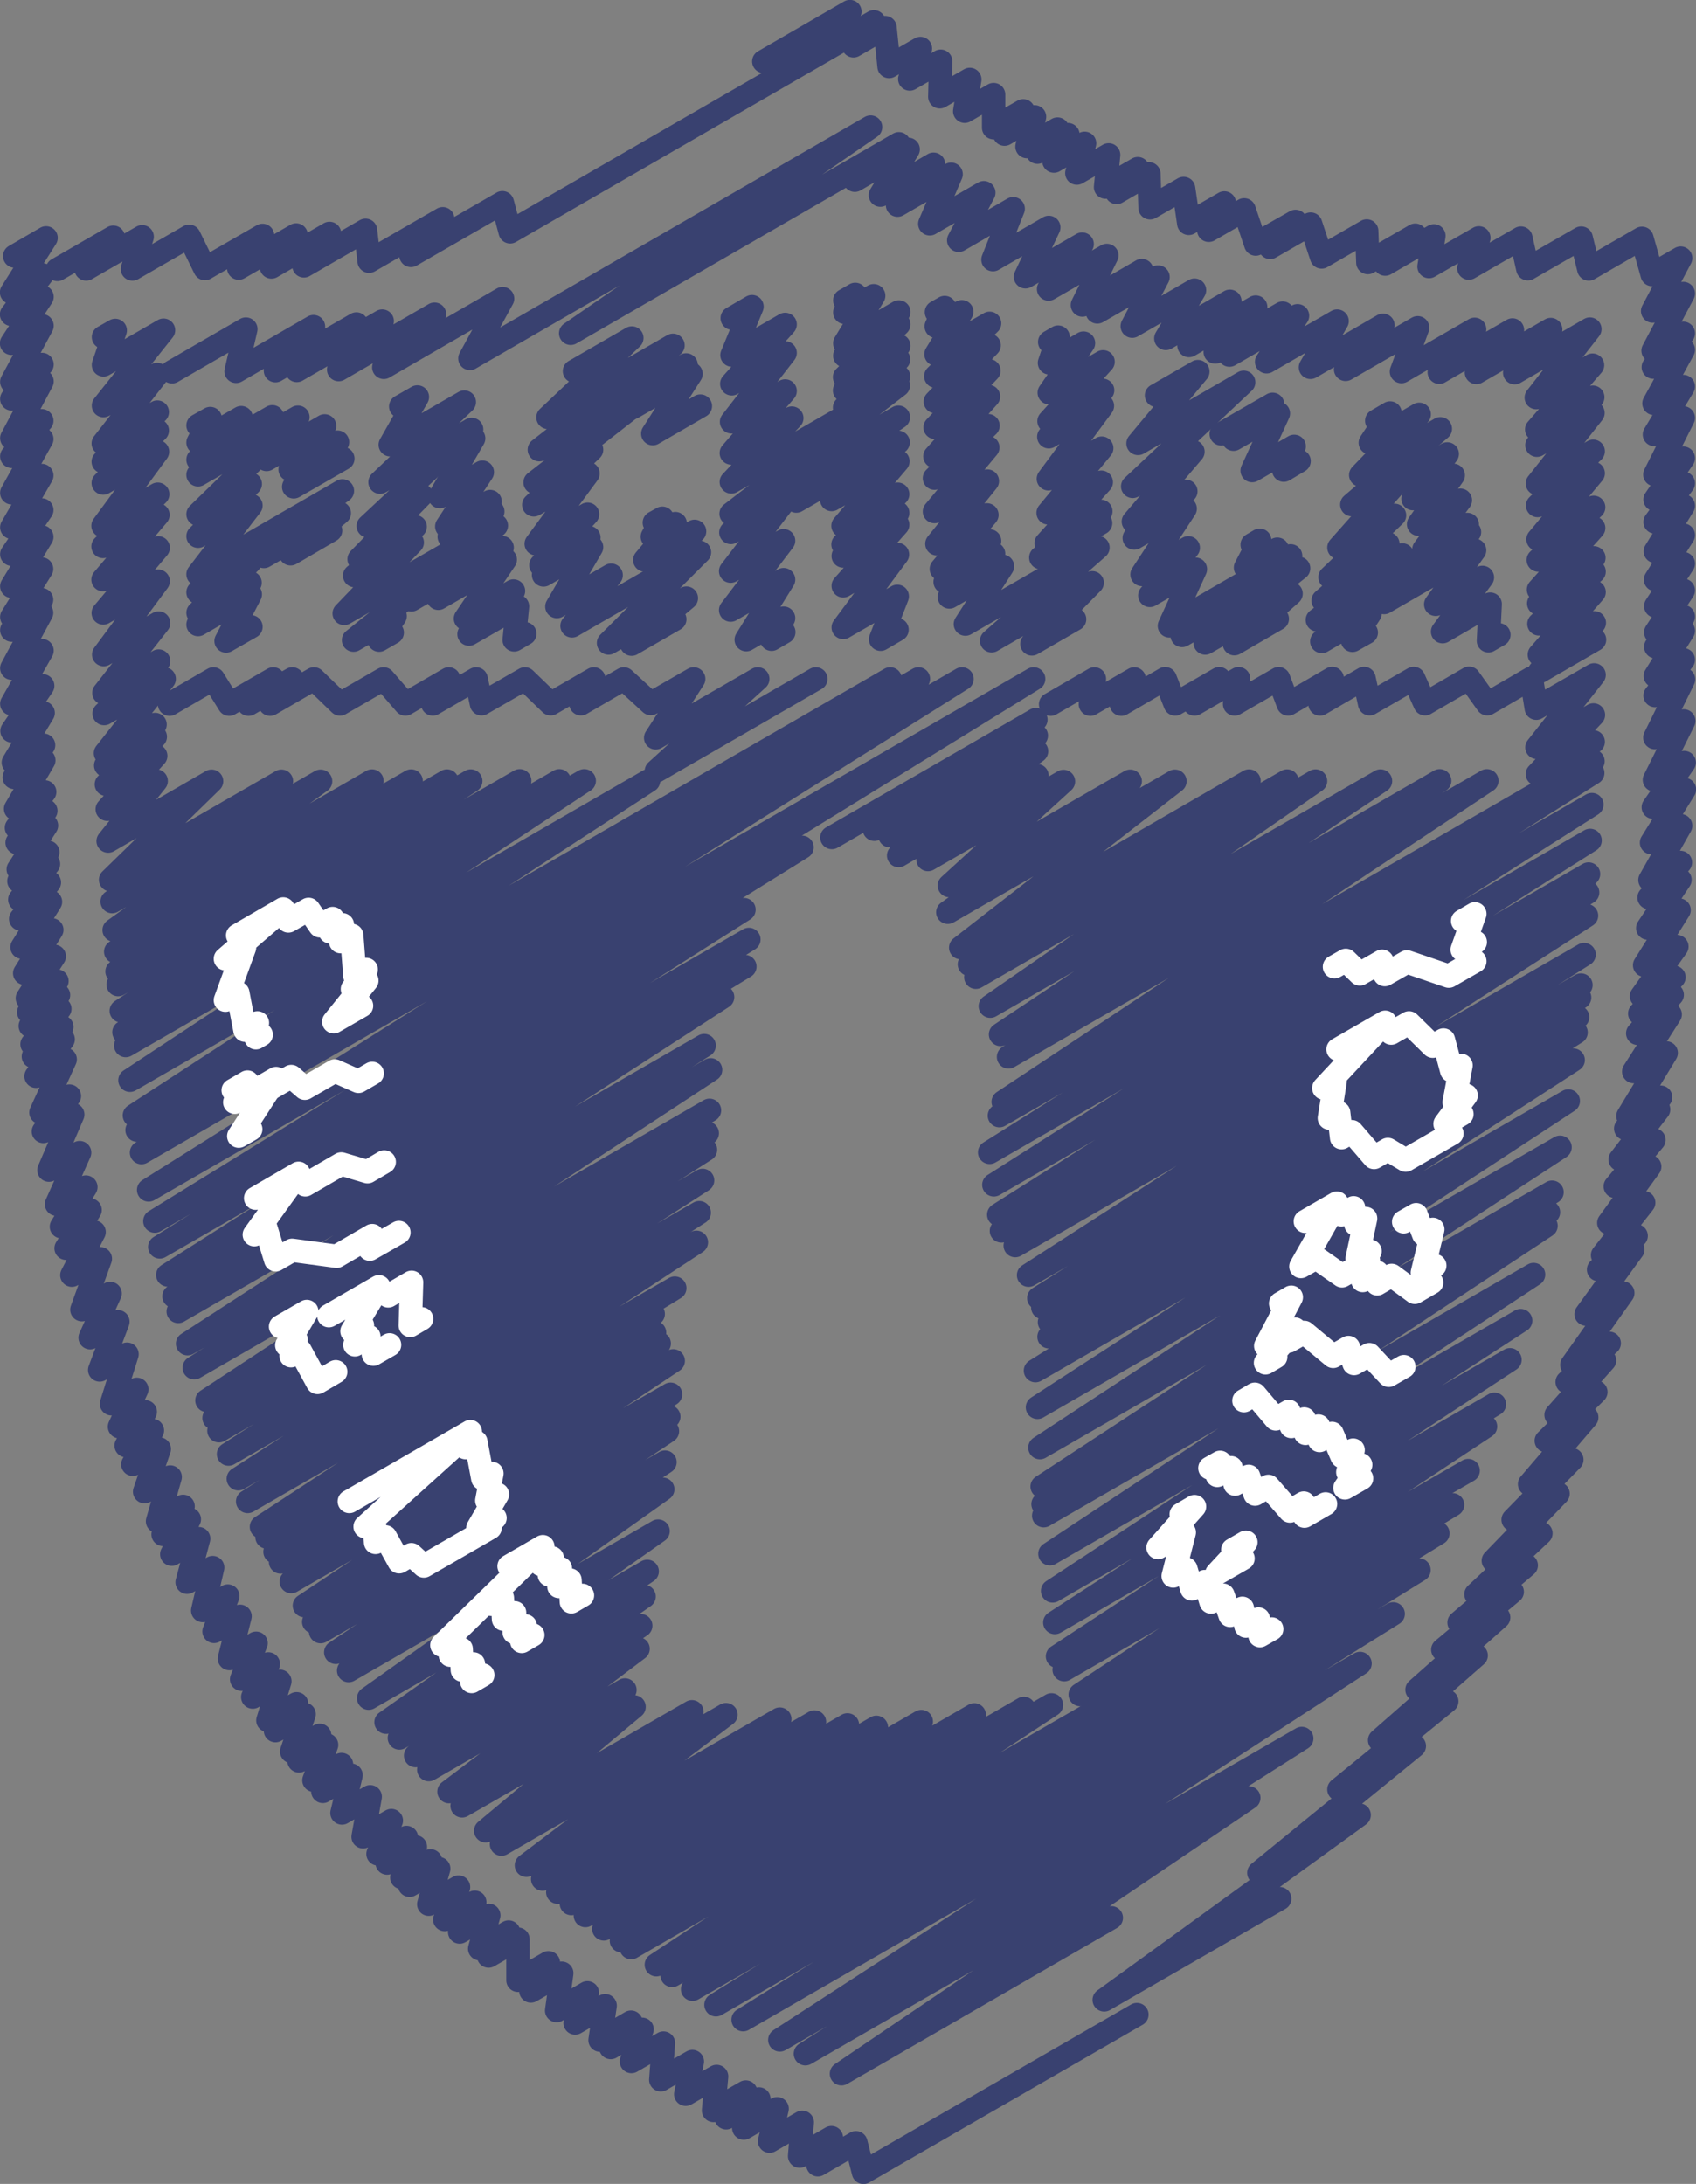 <svg id="Layer_1_copy" data-name="Layer 1 copy" xmlns="http://www.w3.org/2000/svg" viewBox="0 0 76.23 98.15"><rect x="0" y="0" width="76.23" height="98.15" fill="#808080" stroke="none"/><defs><style>.cls-1,.cls-2,.cls-3{fill:none;stroke-linecap:round;stroke-linejoin:round;}.cls-1,.cls-2{stroke:#394170;}.cls-1,.cls-3{stroke-width:1.05px;}.cls-2{stroke-width:1.05px;}.cls-3{stroke:#fff;}</style></defs><title>pachuca</title><line class="cls-1" x1="34.33" y1="2.76" x2="38.2" y2="0.52"/><polyline class="cls-1" points="2.58 12.11 5.09 10.66 3.87 12.09 6.39 10.64 5.95 12.09 8.5 10.62 9.21 12.07 11.8 10.58 10.73 12.05 13.31 10.56 12.2 12 14.81 10.49 13.66 11.95 16.43 10.35 16.59 11.74 19.9 9.83 18.47 11.48 22.58 9.11 22.93 10.42 39.28 0.98"/><polyline class="cls-1" points="38.36 2.06 39.78 1.24 39.96 2.99 41.37 2.18 40.89 3.55 42.28 2.75 42.24 4.35 43.59 3.57 43.36 5 44.66 4.25 44.66 5.74 45.99 4.98 45.15 6.03 46.5 5.25 46.16 6.59 47.53 5.8 46.63 6.84 48 6.05 47.37 7.24 48.75 6.44 48.4 7.78 49.83 6.96 49.69 8.41 51.14 7.58 50.19 8.65 51.64 7.81 51.69 9.34 53.2 8.47 53.43 10.04 55.03 9.12 54.33 10.35 55.92 9.43 56.44 10.97 58.23 9.95 57.09 11.12 58.91 10.07 59.4 11.55 61.43 10.38 61.48 11.8 63.61 10.57 62.26 11.87 64.45 10.6 64.23 11.98 66.47 10.69 66.02 12.05 68.36 10.7 68.67 12.08 71.07 10.7 71.41 12.09 73.8 10.71 74.26 12.34 75.54 11.6 74.28 13.98 75.66 13.19 74.3 15.76 75.66 14.98 74.31 16.5 75.66 15.72 74.34 18.13 75.66 17.37 74.36 19.53 75.66 18.78 74.38 21.33 75.66 20.59 74.39 22.45 75.66 21.72 74.39 23.46 75.66 22.73 74.4 24.78 75.66 24.05 74.41 26.05 75.66 25.33 74.42 27.24 75.66 26.53 74.42 28.42 75.66 27.71 74.42 29.07 75.66 28.35 74.4 30.38 75.66 29.65 74.39 31.26 75.67 30.53 74.38 33.15 75.68 32.4 74.36 35.05 75.7 34.27 74.31 36.28 75.71 35.48 74.23 37.87 75.54 37.11 74.16 39.55 75.53 38.76 74.12 40.34 75.51 39.54 74.06 41.71 75.47 40.9 73.92 43.38 75.37 42.54 73.78 44.77 75.24 43.92 73.7 45.55 75.16 44.71 73.61 46.44 75.07 45.59 73.43 48.16 74.89 47.32 73.17 50.16 74.64 49.31 73.07 50.72 74.55 49.86 72.82 52.11 74.34 51.23 72.6 53.32 74.15 52.43 72.31 54.96 73.88 54.05 72.03 56.41 73.54 55.54 71.85 57.06 73.39 56.16 71.29 59.06 72.94 58.11 70.65 61.34 72.33 60.37 70.44 62.11 72.12 61.14 69.94 63.59 71.73 62.56 69.5 64.75 71.32 63.7 68.75 66.7 70.65 65.6 68.01 68.3 70.03 67.13 67.12 70.14 69.26 68.91 66.34 71.65 68.6 70.35 65.58 72.92 67.97 71.54 64.85 74.14 67.36 72.69 63.69 75.94 66.35 74.4 62.01 78.21 65.03 76.46 60.18 80.42 63.57 78.47 56.58 84.17 61.09 81.57 49.63 89.88 57.52 85.33"/><polyline class="cls-1" points="0.66 11.51 2.07 10.69 0.52 13.14 1.89 12.35 0.52 14.13 1.89 13.34 0.52 15.43 1.89 14.64 0.53 17.16 1.89 16.38 0.53 17.93 1.89 17.14 0.53 19.69 1.88 18.91 0.53 20.51 1.88 19.73 0.53 22.15 1.88 21.37 0.53 23.7 1.88 22.92 0.53 24.91 1.88 24.13 0.53 26.35 1.87 25.57 0.53 27.73 1.87 26.95 0.53 28.32 1.87 27.54 0.53 30.03 1.89 29.24 0.53 31.63 1.92 30.82 0.54 32.85 1.94 32.04 0.6 34.27 1.96 33.49 0.64 34.94 1.97 34.17 0.7 36.35 2.01 35.59 0.74 37.2 2.06 36.44 0.77 37.87 2.09 37.1 0.82 39.07 2.15 38.3 0.85 39.6 2.18 38.83 0.89 40.43 2.22 39.66 0.93 41.3 2.27 40.53 0.99 42.57 2.33 41.79 1.11 43.74 2.44 42.98 1.23 44.86 2.56 44.09 1.29 45.49 2.63 44.72 1.36 46.11 2.69 45.34 1.44 46.93 2.78 46.15 1.5 47.48 2.84 46.71 1.62 48.37 2.93 47.61 1.84 50 3.12 49.26 1.95 50.85 3.27 50.09 2.2 52.59 3.58 51.8 2.54 54.12 3.86 53.35 2.76 55.13 4.05 54.38 2.97 56.1 4.23 55.37 3.23 57.31 4.51 56.57 3.68 58.86 4.95 58.13 4.05 60.12 5.3 59.4 4.48 61.57 5.71 60.86 5.01 63.09 6.15 62.44 5.37 64.12 6.53 63.45 5.67 64.97 6.85 64.29 5.97 65.81 7.16 65.12 6.5 67.04 7.65 66.38 7.08 68.37 8.23 67.7 7.33 68.96 8.51 68.28 7.72 69.85 8.93 69.15 8.41 71.11 9.56 70.45 9.11 72.38 10.24 71.73 9.62 73.32 10.79 72.64 10.31 74.54 11.51 73.85 10.86 75.47 12.06 74.78 11.36 76.27 12.58 75.56 12.04 77.32 13.33 76.57 12.38 77.78 13.67 77.04 13.11 78.72 14.37 77.99 13.44 79.14 14.68 78.42 14.11 80.01 15.35 79.3 14.51 80.51 15.78 79.78 15.37 81.48 16.64 80.75 16.32 82.55 17.59 81.82 16.99 83.32 18.27 82.58 17.4 83.73 18.67 83 18.06 84.38 19.35 83.63 18.41 84.73 19.72 83.98 19.27 85.58 20.61 84.81 19.99 86.27 21.34 85.49 20.66 86.83 21.97 86.08 21.56 87.58 22.86 86.83 21.96 87.91 23.28 87.15 23.28 89 24.65 88.21 23.86 89.48 25.25 88.68 25.02 90.36 26.4 89.56 25.85 90.92 27.2 90.14 26.97 91.69 28.36 90.88 27.45 92.02 28.86 91.2 28.38 92.65 29.82 91.82 29.7 93.47 31.12 92.65 30.82 94.12 32.21 93.32 32.07 94.85 33.52 94.02 32.64 95.18 34.11 94.33 33.43 95.64 34.93 94.77 34.59 96.23 36.06 95.38 35.94 96.9 37.37 96.07 36.76 97.29 38.47 96.3 38.81 97.63 51.1 90.54"/><polyline class="cls-2" points="29.41 23.49 29.77 23.29 29.32 24.12 30.35 23.53 28.98 25.17 31.22 23.88"/><polyline class="cls-2" points="28.43 18.32 31.06 16.8 29.34 19.49 31.48 18.25"/><polyline class="cls-2" points="25.82 16.68 28.4 15.19 24.63 18.76 30.25 15.52 24.24 20.21 30.84 16.4 24.05 21.68 26.59 20.21 23.99 22.69 26.43 21.28 24.1 24.44 26.41 23.11 24.31 25.4 26.47 24.16 24.43 25.84 26.59 24.59 25.03 27.26 27.47 25.85 25.71 28.13 31.44 24.82 27.35 28.9 30.85 26.88 28.39 28.95 30.33 27.83"/><polyline class="cls-2" points="35.79 22.52 40.37 19.88 37.38 22.45 40.36 20.73 37.89 23.63 40.35 22.21 37.89 24.47 40.35 23.05 37.9 24.99 40.35 23.58 37.9 26.33 40.34 24.92 37.9 28.2 40.33 26.8 39.58 28.73 40.32 28.3"/><polyline class="cls-2" points="37.97 13.5 38.44 13.23 37.97 14.04 39.27 13.29 37.97 15.43 40.4 14.02 37.97 15.99 40.4 14.58 37.96 16.95 40.4 15.54 37.96 17.55 40.39 16.15 37.96 18.32 40.39 16.92"/><polyline class="cls-2" points="32.91 14.3 33.8 13.78 32.9 15.96 35.29 14.58 32.89 17.25 35.29 15.86 32.88 18.96 35.29 17.57 32.87 20.36 35.59 18.79 32.87 21.66 40.38 17.32 32.86 23.09 40.38 18.75 32.85 23.93 35.22 22.57 32.84 25.67 35.22 24.3 32.84 27.42 35.22 26.05 33.54 28.75 35.22 27.78 34.68 28.73 35.23 28.41"/><polyline class="cls-2" points="47.18 15.37 47.56 15.15 47.17 16.31 48.7 15.42 47.16 17.65 49.58 16.26 47.15 18.93 49.56 17.54 47.14 19.63 49.55 18.24 47.12 21.52 49.52 20.14 47.11 23.05 49.5 21.67 47.02 24.41 49.48 22.98 46.78 25.06 49.47 23.51"/><polyline class="cls-2" points="42.09 14.03 42.46 13.82 42.08 14.67 43.23 14.01 42.07 15.92 44.48 14.53 42.06 16.91 44.46 15.52 42.04 18.05 44.45 16.66 42.03 19.21 44.43 17.82 42.02 20.51 44.41 19.13 42 21.49 44.4 20.11 42 22.99 44.38 21.62 42.11 24.44 44.36 23.14 42.31 25.57 44.48 24.31 42.48 26.15 44.66 24.89 42.67 26.83 45.06 25.45 43.39 28.05 49.35 24.61 44.57 28.8 49.09 26.19 46.38 28.94 48.3 27.83"/><polyline class="cls-1" points="11.86 25.01 15.25 23.06 13.06 24.89 14.86 23.84"/><polyline class="cls-1" points="11.98 20.65 14.59 19.14 13.04 21.1 15.17 19.87 13.2 21.88 15.41 20.61"/><polyline class="cls-1" points="8.9 19.12 9.45 18.81 8.9 19.89 10.84 18.77 8.9 20.66 12.24 18.73 8.9 21.34 13.39 18.75 8.9 23.11 11.25 21.75 8.9 24.1 11.28 22.72 8.9 25.81 15.39 22.06 8.9 26.62 11.23 25.27 8.9 27.54 11.24 26.19 8.9 28.07 11.25 26.71 10.16 28.81 11.28 28.17"/><polyline class="cls-1" points="18.49 26.96 22.57 24.61 19.7 26.89 22.71 25.15 20.92 27.8 23.08 26.56 21.08 28.5 23.26 27.25 23.11 28.76 23.59 28.48"/><polyline class="cls-1" points="19.41 20.79 21.29 19.7 19.77 22.32 21.68 21.22 20.08 23.66 22.03 22.54 20.19 24.12 22.15 22.99"/><polyline class="cls-1" points="18.01 18.27 18.76 17.84 17.54 19.99 20.87 18.07 17.08 21.67 21.2 19.3 16.55 23.64 18.94 22.26 16.14 25.13 18.66 23.67 15.94 25.87 18.53 24.38 15.47 27.57 22.31 23.62 15.89 28.77 17.76 27.69 17.04 28.77 17.63 28.43"/><polyline class="cls-2" points="56.28 24.48 56.62 24.28 55.98 25.51 57.41 24.68"/><polyline class="cls-2" points="54.89 19.5 57.2 18.17 55.44 19.74 57.46 18.58 56.28 21.15 58.17 20.06 57.7 21.13 58.39 20.72"/><polyline class="cls-2" points="51.98 17.77 53.84 16.7 51.15 19.93 55.9 17.18 50.91 21.86 53.62 20.3 50.94 23.44 53.3 22.08 50.98 24.18 53.27 22.86 51.33 25.82 53.41 24.62 51.68 26.76 53.73 25.58 52.56 28.13 58.01 24.98 53.13 28.56 58.37 25.54 54.17 28.9 58.03 26.68 55.48 28.93 57.41 27.81"/><polyline class="cls-1" points="62.21 27.08 66.28 24.73 64.53 27.16 66.63 25.95 64.84 28.39 66.98 27.15 66.9 28.8 67.37 28.53"/><polyline class="cls-1" points="63.3 21.41 65.05 20.4 63.51 22.41 65.32 21.36 63.76 23.56 65.64 22.48 64 24.69 65.95 23.57"/><polyline class="cls-1" points="61.88 18.91 62.48 18.56 61.59 19.9 63.79 18.62 61.16 21.35 64.74 19.27 60.76 22.68 63.12 21.31 60.18 24.61 62.68 23.16 59.78 25.94 62.38 24.44 59.47 26.99 63.03 24.94 59.21 27.86 66.05 23.91 59.41 28.83 61.58 27.57 60.79 28.78 61.41 28.43"/><polyline class="cls-1" points="7.73 16.71 11.05 14.79 10.61 16.69 14.09 14.68 12.38 16.66 16.02 14.56 13.34 16.65 17.18 14.43 15.22 16.61 19.53 14.12 17.25 16.51 22.59 13.42 21.12 16.11 39.13 5.71 25.65 14.98 40.4 6.46"/><polyline class="cls-1" points="38.42 8.1 40.82 6.71 39.57 8.77 41.96 7.38 40.34 9.22 42.75 7.83 41.79 10.06 44.22 8.66 43.09 10.8 45.54 9.38 44.63 11.67 47.14 10.22 46.09 12.44 48.64 10.97 47.13 12.99 49.75 11.48 48.65 13.71 51.32 12.16 49.32 14.02 52.05 12.45 50.89 14.66 53.69 13.04 52.4 15.21 55.28 13.54 53.44 15.53 56.44 13.8 54.62 15.82 57.65 14.07 55.26 15.96 58.32 14.19 56.93 16.26 60.1 14.43 58.9 16.51 62.16 14.62 60.48 16.6 63.72 14.73 62.99 16.7 66.28 14.8 64.69 16.73 67.98 14.83 66.36 16.74 69.7 14.81 68.08 16.75 71.46 14.79 69.05 17.87 71.58 16.41 69.07 19.3 71.59 17.85 69.08 20.01 71.6 18.56 69.1 21.73 71.61 20.28 69.11 22.72 71.61 21.27 69.13 24.24 71.63 22.8 69.14 25.17 71.63 23.73 69.15 26.5 71.64 25.07 69.16 27.12 71.65 25.69 69.17 28.04 71.65 26.61 69.19 29.42 71.66 27.99 69.2 30.18 71.67 28.75"/><polyline class="cls-1" points="47.22 31.65 49.19 30.51 49.01 31.65 50.98 30.51 50.4 31.65 52.37 30.5 52.82 31.64 54.8 30.5 53.69 31.64 55.67 30.5 55.49 31.64 57.47 30.5 57.9 31.64 59.88 30.49 59.33 31.64 61.31 30.49 61.56 31.63 63.54 30.49 64.05 31.63 66.03 30.48 66.85 31.63 68.83 30.48 69.05 31.83 71.65 30.33 69.08 33.59 71.62 32.13 69.1 34.79 71.61 33.34"/><polyline class="cls-1" points="37.39 37.64 46.56 32.34 39.3 37.27 46.58 33.06 40 37.56 46.59 33.76 40.39 38.45 46.61 34.86 41.71 38.63 47.8 35.12 42.67 39.8 50.8 35.11 42.6 41 52.81 35.11 43.18 42.59 56.14 35.1 43.57 43.34 57.85 35.1 43.86 43.92 59.13 35.1 44.51 45.22 62.05 35.1 44.97 46.49 64.71 35.09 45.33 47.5 66.83 35.09 45.09 49.52 71.6 34.21 44.92 50.14 71.59 34.74 44.48 51.79 71.55 36.16 44.67 53.25 71.47 37.77 44.89 54.59 71.4 39.28 45.01 55.32 71.36 40.11 45.63 55.98 71.31 41.15 46.23 57.31 71.2 42.9 46.69 58.34 71.06 44.27 46.87 58.76 71 44.83 47.17 59.42 70.91 45.71 47.15 60.08 70.84 46.4 46.54 61.6 70.71 47.64 46.63 63.25 70.49 49.48 46.74 65.06 70.12 51.56 46.84 66.81 69.76 53.58 46.88 67.6 69.6 54.48 46.91 68.12 69.49 55.09 47.19 69.83 68.93 57.28 47.31 71.5 68.35 59.35 47.41 72.92 67.87 61.11 47.53 74.44 67.17 63.11 47.83 75.04 66.77 64.11 48.55 76.16 65.99 66.09"/><polyline class="cls-1" points="7.62 31.65 9.59 30.51 10.3 31.65 12.28 30.51 11.17 31.65 13.14 30.51 12.14 31.65 14.11 30.51 15.28 31.64 17.24 30.51 18.22 31.64 20.17 30.51 19.45 31.64 21.4 30.51 21.64 31.63 23.59 30.51 24.75 31.63 26.69 30.51 26.11 31.63 28.04 30.51 29.25 31.62 31.18 30.51 29.47 33.16 34.06 30.51 29.5 34.65 36.67 30.51"/><polyline class="cls-1" points="4.65 15.15 5.18 14.85 4.65 16.4 7.35 14.84 4.65 18.23 7.06 16.83 4.64 19.93 7.07 18.52 4.64 20.75 7.07 19.35 4.64 21.71 7.08 20.3 4.63 23.63 7.09 22.21 4.63 24.56 7.1 23.14 4.63 26.05 7.11 24.62 4.64 27.55 7.11 26.12 4.66 29.42 7.13 28 4.67 31.14 7.13 29.71 4.68 32.07 7.38 30.51 4.74 33.85 6.97 32.56 4.75 34.4 6.98 33.11 4.78 35.25 7 33.97 4.82 36.37 7.02 35.1 4.86 37.8 9.51 35.11 4.97 39.54 12.65 35.11 5.04 40.52 14.41 35.11 5.13 41.8 16.72 35.1 5.2 42.77 18.48 35.1 5.26 43.66 20.09 35.1 5.31 44.25 21.16 35.1 5.45 45.43 23.36 35.09 5.57 46.39 25.14 35.09 5.65 46.99 26.26 35.09 5.84 48.55 29.15 35.09 6.04 50.13 40.01 30.51 6.16 50.79 41.28 30.51 6.36 51.8 43.24 30.51 6.68 53.48 46.46 30.51 6.96 54.88 36.05 38.08 7.18 56.04 33.44 40.88 7.54 57.3 33.66 42.22 7.82 58.26 33.48 43.44 8.01 58.94 32.48 44.81 8.43 60.39 31.65 46.99 8.73 61.47 31.94 48.08 9.3 62.94 31.89 49.9 9.62 63.73 31.79 50.93 9.84 64.3 31.71 51.67 10.27 65.35 31.58 53.05 10.71 66.46 31.43 54.5 11.13 67.48 31.3 55.83 11.75 68.62 30.33 57.89 12 69.08 29.36 59.05 12.36 69.74 29.42 59.89 12.61 70.2 29.63 60.38 13.09 71.08 30.26 61.16 13.68 72.16 30.14 62.66 14.1 72.89 30.06 63.67 14.41 73.33 30 64.32 15.09 74.26 29.89 65.71 15.67 75.08 29.79 66.93 16.57 76.32 29.58 68.81 17.35 77.4 29.09 70.62 17.95 78.11 28.95 71.75 18.68 78.9 28.8 73.06 19.27 79.53 28.68 74.1 20.18 80.52 28.09 75.95 20.77 81.16 28.5 76.71 21.83 82.28 31.1 76.93 22.54 82.88 32.63 77.06 23.66 83.83 35.05 77.26 24.39 84.45 36.61 77.39 25.07 85.04 38.09 77.52 25.68 85.55 39.39 77.63 26.31 86.09 41.41 77.37 27.14 86.69 43.79 77.07 27.93 87.22 46.02 76.78 28.37 87.53 47.26 76.62 29.5 88.3 65.29 67.63 30.21 88.78 64.63 68.91 31.13 89.4 63.78 70.56 32.18 90.1 62.62 72.53 33.4 90.77 61.13 74.76 35.05 91.68 58.51 78.13 36.2 92.3 56.13 80.8 37.82 93.2 49.95 86.19"/><g id="_Group_" data-name="&lt;Group&gt;"><polyline class="cls-3" points="12.96 41.39 13.87 40.87 14.38 41.61 14.95 41.28 14.84 41.88 15.39 41.56 15.31 42.32 15.81 42.04 15.95 43.86 16.46 43.57 15.84 44.45 16.49 44.07 15 45.92 16.25 45.2"/><polyline class="cls-3" points="10.68 42.04 12.73 40.85 10.13 43.09 10.99 42.59 10.13 44.95 10.69 44.63 11.01 46.3 11.57 45.97 11.5 46.64 11.74 46.5"/></g><g id="_Group_2" data-name="&lt;Group&gt;"><polyline class="cls-3" points="11.74 49.16 13.09 48.38 13.7 48.91 15.05 48.13 16.11 48.6 16.73 48.24"/><polyline class="cls-3" points="10.48 49 11.12 48.63 10.55 49.54 12.41 48.47 10.73 51.06 11.27 50.75"/></g><g id="_Group_3" data-name="&lt;Group&gt;"><polyline class="cls-3" points="13.72 53.25 15.34 52.31 16.52 52.66 17.27 52.22"/><polyline class="cls-3" points="11.49 53.85 13.42 52.73 11.43 55.49 11.95 55.19 12.39 56.62 13.13 56.19 15.13 56.46 16.73 55.53 16.62 56.14 17.93 55.39"/></g><g id="_Group_4" data-name="&lt;Group&gt;"><polyline class="cls-3" points="17.45 58.24 18.5 57.63 18.44 59.57 18.95 59.27"/><line class="cls-3" x1="16.78" y1="60.86" x2="17.51" y2="60.44"/><polyline class="cls-3" points="14.78 59.13 17.03 57.83 15.82 59.83 16.29 59.56 15.95 60.44 16.58 60.07"/><polyline class="cls-3" points="12.61 59.62 13.79 58.94 12.89 60.46 13.31 60.21 13.08 60.93 13.49 60.7 14.27 62.13 15.09 61.65"/></g><g id="_Group_5" data-name="&lt;Group&gt;"><polyline class="cls-3" points="20.93 65.06 21.39 64.8 21.7 66.45 22.11 66.22 21.88 67.44 22.36 67.16 21.48 68.67 22.25 68.22"/><polyline class="cls-3" points="15.7 67.48 21.14 64.34 16.41 68.61 16.82 68.37 16.88 69.32 17.32 69.07 17.94 70.19 18.49 69.87 19.05 70.38 22.03 68.66"/></g><g id="_Group_6" data-name="&lt;Group&gt;"><polyline class="cls-3" points="22.08 72.1 22.58 71.81 22.63 72.77 23.13 72.48 23.11 73.36 23.61 73.07 23.45 73.77 23.95 73.48"/><polyline class="cls-3" points="24.31 70.31 24.82 70.02 24.69 70.78 25.19 70.49 25.12 71.3 25.62 71.01 25.68 71.99 26.18 71.7"/><polyline class="cls-3" points="22.88 70.39 24.4 69.51 19.86 73.94 20.36 73.65 20.24 74.39 20.73 74.11 20.78 75.06 21.28 74.78 21.2 75.57 21.7 75.28"/></g><g id="_Group_7" data-name="&lt;Group&gt;"><polyline class="cls-3" points="62.53 46.43 63.33 45.97 64.4 47.02 64.88 46.74 65.25 48.12 65.67 47.88 65.36 49.54 65.9 49.23 64.95 50.51 65.71 50.07"/><polyline class="cls-3" points="60.14 47.16 62.26 45.94 59.5 48.9 60.01 48.61 59.75 50.25 60.17 50.01 60.3 51.13 60.76 50.86 61.76 52.02 62.38 51.66 63.18 52.14 65.26 50.94"/></g><g id="_Group_8" data-name="&lt;Group&gt;"><polyline class="cls-3" points="63.09 54.91 63.65 54.59 63.99 55.48 64.4 55.25 63.93 57.2 64.49 56.88"/><polyline class="cls-3" points="60.29 54.6 60.84 54.28 60.94 55.02 61.38 54.76 61 56.56 61.58 56.23"/><polyline class="cls-3" points="58.67 54.89 60.09 54.07 58.47 56.92 59.16 56.53 60.32 57.34 61.51 56.66 61.25 57.55 61.9 57.18 61.9 57.7 62.55 57.32 63.59 58.08 64.35 57.64"/></g><g id="_Group_9" data-name="&lt;Group&gt;"><polyline class="cls-3" points="57.93 60.27 58.62 59.88 59.92 60.96 60.61 60.56 60.86 61.28 61.55 60.88 62.42 61.81 63.1 61.42"/><polyline class="cls-3" points="57.56 58.58 58.04 58.3 56.89 60.49 58.2 59.73 56.88 61.25 57.34 60.98"/></g><g id="_Group_10" data-name="&lt;Group&gt;"><polyline class="cls-3" points="54.38 65.98 54.84 65.72 54.71 66.31 55.33 65.96 55.51 66.7 56.12 66.35 56.41 67.15 57.01 66.8 57.98 67.91 58.6 67.55 58.63 68.14 59.58 67.59"/><polyline class="cls-3" points="55.91 62.95 56.4 62.66 57.34 63.77 57.93 63.43 58.04 64.11 58.62 63.77 58.68 64.42 59.26 64.09 59.31 64.74 59.87 64.42 60.32 65.46 60.82 65.17 60.58 66.16 61.16 65.83 60.45 66.87 61.2 66.44"/></g><g id="_Group_11" data-name="&lt;Group&gt;"><polyline class="cls-3" points="55.41 69.65 56 69.31 54.69 70.72 55.87 70.04"/><polyline class="cls-3" points="53.09 68.06 53.69 67.71 52.05 69.55 53.23 68.87 52.73 70.83 53.3 70.51 53.57 71.41 54.15 71.08 54.43 72 54.97 71.69 55.29 72.6 55.84 72.28 56 73.08 56.56 72.76 56.63 73.51 57.16 73.21"/></g><g id="_Group_12" data-name="&lt;Group&gt;"><polyline class="cls-3" points="65.74 41.39 66.29 41.07 65.72 42.68 66.31 42.34"/><polyline class="cls-3" points="59.98 43.45 60.49 43.16 61.12 43.77 62.12 43.2 62.24 43.8 63.24 43.23 65.12 43.87 66.29 43.2"/></g></svg>